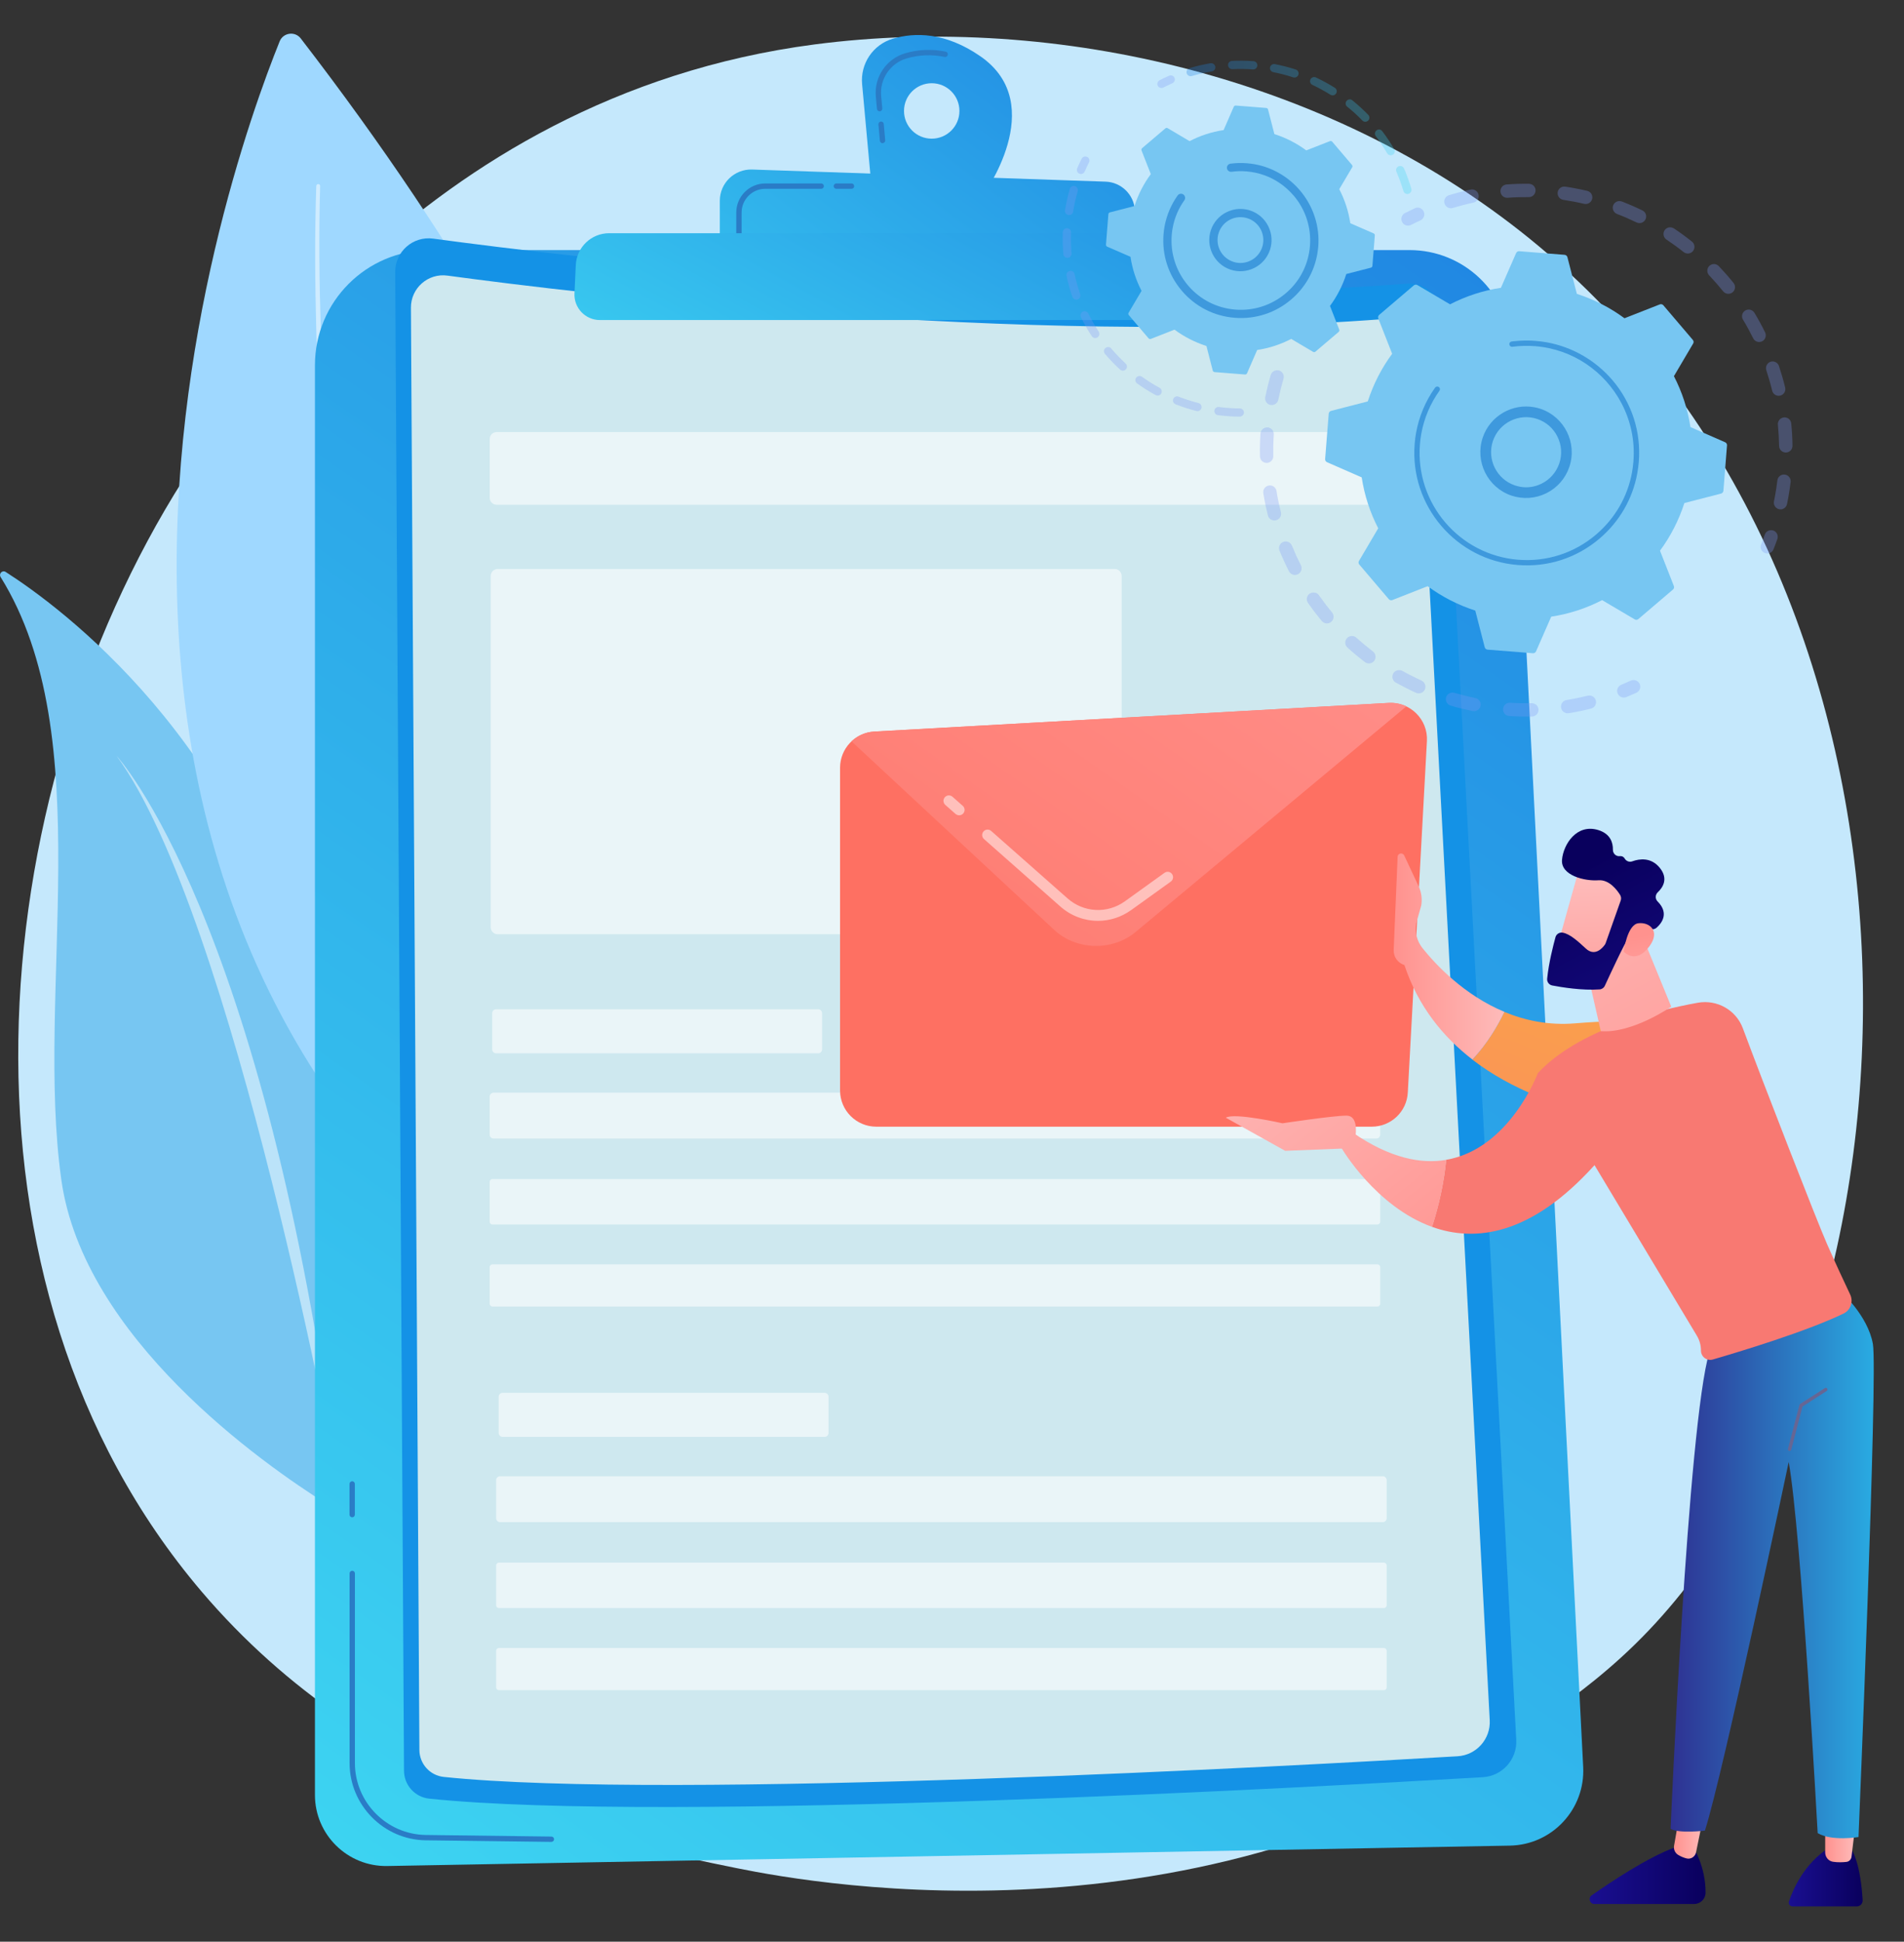 <?xml version="1.0" encoding="utf-8"?>
<!-- Generator: Adobe Illustrator 25.0.1, SVG Export Plug-In . SVG Version: 6.00 Build 0)  -->
<svg version="1.0" xmlns="http://www.w3.org/2000/svg" xmlns:xlink="http://www.w3.org/1999/xlink" x="0px" y="0px"
	 viewBox="0 0 2858.3 2913.9" style="enable-background:new 0 0 2858.3 2913.9;" xml:space="preserve">
<rect x="0" y="0" width="2858.3" height="2913.9" fill="#333333" stroke="none"/>
<style type="text/css">
	.st0{fill:#C5E8FC;}
	.st1{fill:#77C6F2;}
	.st2{opacity:0.5;fill:#FFFFFF;}
	.st3{fill:#9FD8FF;}
	.st4{fill:url(#SVGID_1_);}
	.st5{fill:#2A7CC6;}
	.st6{fill:#1492E6;}
	.st7{fill:#CEE8EF;}
	.st8{opacity:0.58;fill:#FFFFFF;}
	.st9{fill:url(#SVGID_2_);}
	.st10{fill:url(#SVGID_3_);}
	.st11{fill:url(#SVGID_4_);}
	.st12{fill:url(#SVGID_5_);}
	.st13{fill:url(#SVGID_6_);}
	.st14{fill:url(#SVGID_7_);}
	.st15{fill:url(#SVGID_8_);}
	.st16{fill:url(#SVGID_9_);}
	.st17{fill:url(#SVGID_10_);}
	.st18{fill:url(#SVGID_11_);}
	.st19{fill:#666694;}
	.st20{fill:url(#SVGID_12_);}
	.st21{fill:url(#SVGID_13_);}
	.st22{fill:url(#SVGID_14_);}
	.st23{fill:url(#SVGID_15_);}
	.st24{fill:url(#SVGID_16_);}
	.st25{fill:url(#SVGID_17_);}
	.st26{fill:url(#SVGID_18_);}
	.st27{fill:url(#SVGID_19_);}
	.st28{fill:url(#SVGID_20_);}
	.st29{opacity:0.3;}
	.st30{fill:#7D97F4;}
	.st31{fill:#3E99DD;}
	.st32{fill:url(#SVGID_21_);}
</style>
<g id="Background">
</g>
<g id="Illustration">
	<g>
		<path class="st0" d="M2475.8,2446c-56.9,59.9-110.7,98.5-153.2,129c-499.7,358.6-1091,254-1216.7,228.5
			c-185.6-37.7-544.3-110.5-803.6-415.5C-90.1,1926.5-29,1199.6,275.3,719.7C331,632,625,144.8,1222.7,66.7
			c361.7-47.3,783.3,48.1,1088.7,303.9C2952.3,907.5,2906.7,1992.3,2475.8,2446z"/>
		<g>
			<path class="st1" d="M0.9,865.9c-3.1-5,2.7-10.8,7.6-7.6c79.5,50.8,359.2,254.3,448.3,650.1c81.5,362.1,79.4,629.6,74.6,729
				c-1,19.7-22.7,31-39.4,20.6c-98.8-62-366.5-250.2-399.9-487.2C52.3,1487.6,149.9,1105.5,0.9,865.9z"/>
			<path class="st2" d="M175.1,1134.4c0,0,222.2,239.1,333.1,1094.7C508.2,2229.1,351.3,1375.1,175.1,1134.4z"/>
		</g>
		<g>
			<path class="st3" d="M419.8,62.1c-81.6,202.2-508.3,1398.1,542,2000.1c0,0,483.6-715-510.3-2004.5
				C442.8,46.4,425.1,48.9,419.8,62.1z"/>
			<path class="st2" d="M480.6,279.2c-2.1,73.1-1.2,146.5,1.1,219.7c2.4,73.2,6.6,146.4,12.6,219.4c12.1,146,31.1,291.5,59.5,435.2
				c28.6,143.5,66.5,285.5,119.4,421.9c13.1,34.1,27.5,67.7,42.8,100.9c15.2,33.2,31.7,65.8,49.4,97.8c35.1,64,75.8,124.9,122,181.2
				l0,0c2.4,2.9,2,7.3-0.9,9.7c-2.9,2.4-7.3,2-9.7-0.9l0,0c-46.6-57.3-87.4-119.1-122.6-183.8c-17.7-32.3-34.2-65.3-49.3-98.8
				c-15.2-33.5-29.6-67.4-42.6-101.8c-52.6-137.4-90-280.1-118-424.2c-27.9-144.2-46.3-290.1-57.7-436.4
				c-5.7-73.2-9.6-146.5-11.7-219.8c-2-73.4-2.6-146.7-0.1-220.2c0.1-1.6,1.4-2.9,3-2.8C479.4,276.2,480.7,277.6,480.6,279.2
				L480.6,279.2z"/>
		</g>
		<g>
			<linearGradient id="SVGID_1_" gradientUnits="userSpaceOnUse" x1="2437.688" y1="135.056" x2="495.749" y2="2931.046">
				<stop  offset="0" style="stop-color:#1D7FE1"/>
				<stop  offset="1" style="stop-color:#3ED7F2"/>
			</linearGradient>
			<path class="st4" d="M472.8,548.2c0-95.5,77.4-172.9,172.9-172.9h1470.4c81.1,0,148,63.6,152.1,144.6l108.5,2131.8
				c3.2,63.4-46.7,116.9-110.1,118l-1685.2,30.6c-59.6,1.1-108.6-47-108.6-106.6V548.2z"/>
			<path class="st5" d="M827.7,2764.1C827.7,2764.1,827.6,2764.1,827.7,2764.1l-188.6-2.4c-63.1-0.8-114.3-52.8-114.3-115.8v-284.7
				c0-2.2,1.8-4,4-4c2.2,0,4,1.8,4,4v284.7c0,58.7,47.7,107,106.4,107.8l188.6,2.4c2.2,0,4,1.9,4,4.1
				C831.7,2762.3,829.9,2764.1,827.7,2764.1z"/>
			<path class="st5" d="M528.7,2277c-2.2,0-4-1.8-4-4v-46.1c0-2.2,1.8-4,4-4c2.2,0,4,1.8,4,4v46.1
				C532.7,2275.2,530.9,2277,528.7,2277z"/>
			<g>
				<path class="st6" d="M593.3,408.2c-0.2-30.6,26.7-54.2,57-50.1c200.8,27.2,891.3,111.4,1462.1,67.6c26-2,48.6,17.7,50,43.8
					l113.8,2141.3c1.6,29.4-20.9,54.5-50.2,56.2c-240.1,14.2-1228.9,69.1-1581.6,32.2c-21.5-2.2-37.8-20.3-37.9-41.9L593.3,408.2z"
					/>
				<path class="st7" d="M616.9,461.8c-0.2-29.4,25.7-52.2,54.8-48.2c193.2,26.2,857.7,107.2,1407.1,65.1
					c25.1-1.9,46.8,17.1,48.1,42.2l109.5,2060.6c1.5,28.3-20.1,52.4-48.3,54.1c-231.1,13.7-1182.6,66.5-1522,31
					c-20.7-2.2-36.3-19.6-36.5-40.3L616.9,461.8z"/>
				<path class="st8" d="M2061.4,757.5H745.6c-5.8,0-10.4-4.7-10.4-10.4v-88.3c0-5.8,4.7-10.4,10.4-10.4h1315.8
					c5.8,0,10.4,4.7,10.4,10.4V747C2071.8,752.8,2067.1,757.5,2061.4,757.5z"/>
				<path class="st8" d="M1673.4,1402H747.1c-5.8,0-10.4-4.7-10.4-10.4V864.3c0-5.8,4.7-10.4,10.4-10.4h926.3
					c5.8,0,10.4,4.7,10.4,10.4v527.3C1683.8,1397.4,1679.2,1402,1673.4,1402z"/>
				<path class="st8" d="M2066.1,1708.6H741c-3.2,0-5.9-2.6-5.9-5.9v-57c0-3.2,2.6-5.9,5.9-5.9h1325.1c3.2,0,5.9,2.6,5.9,5.9v57
					C2072,1705.9,2069.4,1708.6,2066.1,1708.6z"/>
				<path class="st8" d="M1228.2,1580.7H744.8c-3.2,0-5.9-2.6-5.9-5.9v-54.3c0-3.2,2.6-5.9,5.9-5.9h483.4c3.2,0,5.9,2.6,5.9,5.9
					v54.3C1234,1578.1,1231.4,1580.7,1228.2,1580.7z"/>
				<path class="st8" d="M2067.7,1837.6H739.4c-2.4,0-4.3-1.9-4.3-4.3v-59.6c0-2.4,1.9-4.3,4.3-4.3h1328.3c2.4,0,4.3,1.9,4.3,4.3
					v59.6C2072,1835.7,2070.1,1837.6,2067.7,1837.6z"/>
				<path class="st8" d="M2067.7,1960.7H739.4c-2.4,0-4.3-1.9-4.3-4.3v-54.7c0-2.4,1.9-4.3,4.3-4.3h1328.3c2.4,0,4.3,1.9,4.3,4.3
					v54.7C2072,1958.8,2070.1,1960.7,2067.7,1960.7z"/>
				<path class="st8" d="M2075.9,2284.2H750.7c-3.2,0-5.9-2.6-5.9-5.9v-57c0-3.2,2.6-5.9,5.9-5.9h1325.1c3.2,0,5.9,2.6,5.9,5.9v57
					C2081.7,2281.6,2079.1,2284.2,2075.9,2284.2z"/>
				<path class="st8" d="M1237.9,2156.3H754.5c-3.2,0-5.9-2.6-5.9-5.9v-54.3c0-3.2,2.6-5.9,5.9-5.9h483.4c3.2,0,5.9,2.6,5.9,5.9
					v54.3C1243.8,2153.7,1241.1,2156.3,1237.9,2156.3z"/>
				<path class="st8" d="M2077.4,2413.2H749.1c-2.4,0-4.3-1.9-4.3-4.3v-59.6c0-2.4,1.9-4.3,4.3-4.3h1328.3c2.4,0,4.3,1.9,4.3,4.3
					v59.6C2081.7,2411.3,2079.8,2413.2,2077.4,2413.2z"/>
				<path class="st8" d="M2077.4,2536.4H749.1c-2.4,0-4.3-1.9-4.3-4.3v-54.7c0-2.4,1.9-4.3,4.3-4.3h1328.3c2.4,0,4.3,1.9,4.3,4.3
					v54.7C2081.7,2534.5,2079.8,2536.4,2077.4,2536.4z"/>
			</g>
			<linearGradient id="SVGID_2_" gradientUnits="userSpaceOnUse" x1="1636.135" y1="-134.79" x2="959.815" y2="754.893">
				<stop  offset="0" style="stop-color:#1D7FE1"/>
				<stop  offset="1" style="stop-color:#3ED7F2"/>
			</linearGradient>
			<path class="st9" d="M1472.1,84.7c-53.1-36.9-99.3-36.2-131.8-26.6c-29.7,8.8-48.9,37.4-46.1,68.2l14,153l166.8,14.8
				C1475.1,294.1,1576.2,157.2,1472.1,84.7z M1398.7,208.1c-23,0-41.6-18.6-41.6-41.6c0-23,18.6-41.6,41.6-41.6
				c23,0,41.6,18.6,41.6,41.6C1440.3,189.5,1421.7,208.1,1398.7,208.1z"/>
			<path class="st5" d="M1324.9,214.9c-2.1,0-3.8-1.6-4-3.7l-2.2-24.4c-0.2-2.2,1.4-4.2,3.6-4.4c2.3-0.2,4.2,1.4,4.4,3.6l2.2,24.4
				c0.2,2.2-1.4,4.2-3.6,4.4C1325.2,214.9,1325,214.9,1324.9,214.9z M1320.5,167.1c-2.1,0-3.8-1.6-4-3.7l-1.7-18.5
				c-2.7-29.3,15.8-56.6,43.9-64.9c19.9-5.9,40.4-6.7,61-2.5c2.2,0.4,3.6,2.6,3.1,4.8c-0.4,2.2-2.6,3.6-4.8,3.1
				c-19.2-3.9-38.4-3.2-57.1,2.3c-24.4,7.2-40.5,31-38.1,56.5l1.7,18.5c0.2,2.2-1.4,4.2-3.6,4.4
				C1320.8,167.1,1320.7,167.1,1320.5,167.1z"/>
			<linearGradient id="SVGID_3_" gradientUnits="userSpaceOnUse" x1="1710.322" y1="-78.396" x2="1034.001" y2="811.288">
				<stop  offset="0" style="stop-color:#1D7FE1"/>
				<stop  offset="1" style="stop-color:#3ED7F2"/>
			</linearGradient>
			<path class="st10" d="M1080.6,378.2v-76.9c0-26.6,22-47.8,48.6-46.9l530.5,18.2c23.5,0.8,42.6,19.4,44,42.9l4.4,73.9
				L1080.6,378.2z"/>
			<path class="st5" d="M1278.3,283.3h-22.8c-2.2,0-4-1.8-4-4c0-2.2,1.8-4,4-4h22.8c2.2,0,4,1.8,4,4
				C1282.4,281.5,1280.6,283.3,1278.3,283.3z"/>
			<path class="st5" d="M1109.3,354c-2.2,0-4-1.8-4-4v-31.1c0-24,19.6-43.6,43.6-43.6h83.9c2.2,0,4,1.8,4,4c0,2.2-1.8,4-4,4h-83.9
				c-19.6,0-35.6,16-35.6,35.6V350C1113.3,352.2,1111.5,354,1109.3,354z"/>
			<linearGradient id="SVGID_4_" gradientUnits="userSpaceOnUse" x1="1625.094" y1="-23.975" x2="1158.109" y2="833.504">
				<stop  offset="0" style="stop-color:#1D7FE1"/>
				<stop  offset="1" style="stop-color:#3ED7F2"/>
			</linearGradient>
			<path class="st11" d="M864.4,397.6c1.3-26.6,23.3-47.6,49.9-47.6l927.6,0c33.4,0,61.9,24,67.6,56.9l0.8,4.5
				c6.2,36-21.5,68.9-58,68.9H900.6c-21.9,0-39.3-18.3-38.2-40.1L864.4,397.6z"/>
		</g>
		<g>
			<g>
				<g>
					<linearGradient id="SVGID_5_" gradientUnits="userSpaceOnUse" x1="2779.028" y1="-424.998" x2="2392.71" y2="218.865">
						<stop  offset="0" style="stop-color:#FF928E"/>
						<stop  offset="1" style="stop-color:#FE7062"/>
					</linearGradient>
					<path class="st12" d="M2059.2,1690.8h-743.7c-30,0-54.4-24.3-54.4-54.4v-484.2c0-28.8,22.5-52.7,51.3-54.3l772.4-43
						c32.3-1.8,59.1,24.9,57.3,57.2l-28.7,527.3C2112,1668.3,2088.1,1690.8,2059.2,1690.8z"/>
					<g>
						<linearGradient id="SVGID_6_" gradientUnits="userSpaceOnUse" x1="1977.379" y1="684.676" x2="1148.732" y2="1862.654">
							<stop  offset="0" style="stop-color:#FF928E"/>
							<stop  offset="1" style="stop-color:#FE7062"/>
						</linearGradient>
						<path class="st13" d="M1704.8,1398.6l406.5-338.6c-7.9-3.8-16.9-5.7-26.4-5.2l-772.4,43c-13.3,0.7-25.2,6.2-34.2,14.7
							l304.2,282.9C1615.6,1426.3,1669.9,1427.7,1704.8,1398.6z"/>
					</g>
				</g>
				<path class="st2" d="M1648.3,1381.9c-20.2,0-40.3-7.2-56.5-21.5l-114.6-101.2c-3.4-3-3.7-8.1-0.7-11.5c3-3.4,8.1-3.7,11.5-0.7
					l114.6,101.2c24.4,21.5,59.8,23.3,86.2,4.3l59.4-42.7c3.7-2.6,8.7-1.8,11.3,1.9c2.6,3.6,1.8,8.7-1.9,11.3l-59.4,42.7
					C1683.1,1376.5,1665.7,1381.9,1648.3,1381.9z"/>
				<path class="st2" d="M1439.9,1223.5c-1.9,0-3.8-0.7-5.4-2l-15.4-13.6c-3.4-3-3.7-8.1-0.7-11.5c3-3.4,8.1-3.7,11.5-0.7l15.4,13.6
					c3.4,3,3.7,8.1,0.7,11.5C1444.4,1222.6,1442.1,1223.5,1439.9,1223.5z"/>
			</g>
			<g>
				<g>
					
						<linearGradient id="SVGID_7_" gradientUnits="userSpaceOnUse" x1="5108.094" y1="2816.751" x2="5218.992" y2="2816.751" gradientTransform="matrix(-1 0 0 1 7904.311 0)">
						<stop  offset="0" style="stop-color:#09005D"/>
						<stop  offset="1" style="stop-color:#1A0F91"/>
					</linearGradient>
					<path class="st14" d="M2780.8,2777.7c0,0,12.3,19.4,15.4,73.8c0.3,5.1-3.7,9.4-8.8,9.4H2691c-3.9,0-6.6-3.8-5.4-7.5
						c5.6-16.7,22.7-57.5,60.8-80.8L2780.8,2777.7z"/>
					
						<linearGradient id="SVGID_8_" gradientUnits="userSpaceOnUse" x1="5119.343" y1="2765.217" x2="5164.32" y2="2765.217" gradientTransform="matrix(-1 0 0 1 7904.311 0)">
						<stop  offset="0" style="stop-color:#FEBBBA"/>
						<stop  offset="1" style="stop-color:#FF928E"/>
					</linearGradient>
					<path class="st15" d="M2785,2740.8l-5.5,45.7c-0.5,3.9-3.6,7.1-7.5,7.6c-5.3,0.6-12.9,1-20.4-0.2c-6.8-1.1-11.6-7.1-11.6-14
						v-44.1L2785,2740.8z"/>
					
						<linearGradient id="SVGID_9_" gradientUnits="userSpaceOnUse" x1="5343.933" y1="2814.977" x2="5517.938" y2="2814.977" gradientTransform="matrix(-1 0 0 1 7904.311 0)">
						<stop  offset="0" style="stop-color:#09005D"/>
						<stop  offset="1" style="stop-color:#1A0F91"/>
					</linearGradient>
					<path class="st16" d="M2542.3,2772.6c0,0,18.4,28.7,18.1,68c-0.1,9.3-7.9,16.7-17.1,16.7h-149.7c-7,0-9.9-9-4.1-13
						c28.3-19.9,84-57,124.3-71.7H2542.3z"/>
					
						<linearGradient id="SVGID_10_" gradientUnits="userSpaceOnUse" x1="5346.576" y1="2745.246" x2="5391.306" y2="2745.246" gradientTransform="matrix(-1 0 0 1 7904.311 0)">
						<stop  offset="0" style="stop-color:#FEBBBA"/>
						<stop  offset="1" style="stop-color:#FF928E"/>
					</linearGradient>
					<path class="st17" d="M2557.7,2723.3l-11.6,56.5c-1.3,6.3-7.5,10.6-13.8,9.2c-3.8-0.9-8.3-2.5-13.2-5.5
						c-4.6-2.9-6.9-8.3-6-13.6l12-68.4L2557.7,2723.3z"/>
					
						<linearGradient id="SVGID_11_" gradientUnits="userSpaceOnUse" x1="5091.397" y1="2348.488" x2="5396.331" y2="2348.488" gradientTransform="matrix(-1 0 0 1 7904.311 0)">
						<stop  offset="0" style="stop-color:#29ABE2"/>
						<stop  offset="1" style="stop-color:#2E3192"/>
					</linearGradient>
					<path class="st18" d="M2763.6,1938.4c0,0,40.4,35.6,48,78.5s-21.6,739.9-21.6,739.9s-40.4,6.7-61.3-5.9
						c0,0-24.7-452.3-43.5-556.9c0,0-98.5,468.6-125.8,553.2c0,0-38.9,4.7-51.5-2.7c0,0,25.8-607.4,58.2-715.4L2763.6,1938.4z"/>
					<path class="st19" d="M2686.5,2177.5c-0.2,0-0.4,0-0.6-0.1c-1.4-0.4-2.2-1.7-1.8-3.1l17.2-65.9c0.2-0.6,0.5-1.2,1.1-1.5
						l37.1-23.8c1.2-0.8,2.8-0.4,3.5,0.8c0.8,1.2,0.4,2.8-0.8,3.5l-36.3,23.3l-16.9,64.9C2688.7,2176.7,2687.6,2177.5,2686.5,2177.5
						z"/>
					<linearGradient id="SVGID_12_" gradientUnits="userSpaceOnUse" x1="2530.677" y1="1224.341" x2="2151.137" y2="2200.302">
						<stop  offset="0" style="stop-color:#FBB03B"/>
						<stop  offset="1" style="stop-color:#F87972"/>
					</linearGradient>
					<path class="st20" d="M2364.6,1535.7c170.2-14.1,214.7,21.1,214.7,21.1l-81.8,129.1c0,0-167.2-3.3-287.1-95.7
						c22.4-24.2,38-50.8,48-71.6C2289.4,1531.4,2324.9,1539,2364.6,1535.7z"/>
					
						<linearGradient id="SVGID_13_" gradientUnits="userSpaceOnUse" x1="5645.843" y1="1435.526" x2="5812.078" y2="1435.526" gradientTransform="matrix(-1 0 0 1 7904.311 0)">
						<stop  offset="0" style="stop-color:#FEBBBA"/>
						<stop  offset="1" style="stop-color:#FF928E"/>
					</linearGradient>
					<path class="st21" d="M2098.1,1285.8c0.2-5.5,7.6-6.9,9.9-2l21.7,46.3c4.2,9,5.5,19,3.9,28.7l-7.6,27
						c-2.3,13.2,1.2,26.6,9.5,37.1c20,24.9,62.5,70.5,123,95.6c-10,20.8-25.6,47.5-48,71.6c-44-33.9-81.6-79.7-102.2-141.9
						c-9.9-3-16.5-12.3-16.1-22.6L2098.1,1285.8z"/>
					<linearGradient id="SVGID_14_" gradientUnits="userSpaceOnUse" x1="3094.645" y1="884.208" x2="2864.21" y2="1243.416">
						<stop  offset="0" style="stop-color:#FBB03B"/>
						<stop  offset="1" style="stop-color:#F87972"/>
					</linearGradient>
					<path class="st22" d="M2308.6,1610.5c59.9-64.6,174-93.7,240.1-105.7c28.9-5.2,57.5,10.9,67.7,38.4
						c29.7,79.9,110.6,287.9,126.3,323.6c12.9,29.3,26.3,58,34.8,75.9c5.1,10.7,0.6,23.5-10,28.6c-55.6,26.8-155.6,57.1-196.2,68.9
						c-8.9,2.6-17.8-4.1-17.8-13.4c0-7.9-2.1-15.6-6.2-22.4l-153.6-255.9c-95.7,106.1-179.6,115.8-244,92.6
						c10.8-33.5,17.9-67,21.3-100.6C2266.3,1724.3,2308.6,1610.5,2308.6,1610.5z"/>
					
						<linearGradient id="SVGID_15_" gradientUnits="userSpaceOnUse" x1="6022.254" y1="1471.769" x2="5663.067" y2="1918.632" gradientTransform="matrix(-1 0 0 1 7904.311 0)">
						<stop  offset="0" style="stop-color:#FEBBBA"/>
						<stop  offset="1" style="stop-color:#FF928E"/>
					</linearGradient>
					<path class="st23" d="M2013.9,1722.8l17.2-22.9c55.6,38.2,102,47.2,140.1,40.7c-3.4,33.6-10.5,67.1-21.3,100.6
						C2065,1810.6,2013.9,1722.8,2013.9,1722.8z"/>
					
						<linearGradient id="SVGID_16_" gradientUnits="userSpaceOnUse" x1="6090.355" y1="1526.507" x2="5731.167" y2="1973.371" gradientTransform="matrix(-1 0 0 1 7904.311 0)">
						<stop  offset="0" style="stop-color:#FEBBBA"/>
						<stop  offset="1" style="stop-color:#FF928E"/>
					</linearGradient>
					<path class="st24" d="M2026,1723.2l-96.7,3.8l-89.1-49.7c12.8-8,85.1,8.4,85.1,8.4s75.6-11.4,96-11.5c17,0,14.6,24.4,13.3,32.7
						c-0.3,1.7-0.5,2.7-0.5,2.7L2026,1723.2z"/>
					
						<linearGradient id="SVGID_17_" gradientUnits="userSpaceOnUse" x1="5618.166" y1="1201.707" x2="5270.291" y2="1840.892" gradientTransform="matrix(-1 0 0 1 7904.311 0)">
						<stop  offset="0" style="stop-color:#FEBBBA"/>
						<stop  offset="1" style="stop-color:#FF928E"/>
					</linearGradient>
					<path class="st25" d="M2457.9,1386.2l51,124.5c0,0-58.6,40.6-105.8,36.7l-25.5-112L2457.9,1386.2z"/>
					<g>
						
							<linearGradient id="SVGID_18_" gradientUnits="userSpaceOnUse" x1="4238.932" y1="6768.385" x2="4085.191" y2="6971.771" gradientTransform="matrix(-0.817 -0.577 -0.577 0.817 9762.316 -1765.71)">
							<stop  offset="0" style="stop-color:#FEBBBA"/>
							<stop  offset="1" style="stop-color:#FF928E"/>
						</linearGradient>
						<path class="st26" d="M2371.6,1301.3c-1.2,1.7-36.9,130.8-36.9,130.8l74.2,18.8l52.1-117.4
							C2461,1333.6,2391.2,1273.6,2371.6,1301.3z"/>
						<linearGradient id="SVGID_19_" gradientUnits="userSpaceOnUse" x1="2362.82" y1="1304.148" x2="2549.703" y2="1651.215">
							<stop  offset="0" style="stop-color:#09005D"/>
							<stop  offset="1" style="stop-color:#1A0F91"/>
						</linearGradient>
						<path class="st27" d="M2433,1351.5l-22.6,63.9c-0.3,0.8-0.7,1.6-1.2,2.3c-3.1,4.4-14.7,18.6-28.5,5.8
							c-12.5-11.6-24.1-22-34.8-23.9c-4.8-0.8-9.5,2.1-10.8,6.8c-3.2,11.7-10.1,38.3-12.5,62.3c-0.5,4.9,2.9,9.3,7.7,10.2
							c14.5,2.8,45.2,7.7,70.9,5.9c3.5-0.2,6.5-2.3,8-5.5c7.1-15.4,28.7-62.3,36.8-74.4c7.6-11.4,26.1-11.1,33.9-10.4
							c2.5,0.2,5.1-0.6,7-2.3c6.8-6,19.7-21.2,1.5-39.4c-3.8-3.8-3.7-10,0.2-13.7c7.8-7.4,16.2-20.4,3.2-36.6
							c-13.2-16.4-30.7-13.8-41.4-9.9c-4.3,1.6-9.1-0.2-11.4-4.2c-1.3-2.3-3.7-4-7.7-3.6c-5.5,0.5-10.1-4.1-10-9.6
							c0.2-10.5-3.6-23.8-21.8-29.5c-32.4-10.1-52.6,21.2-54.6,44.6c-2,23.4,33.8,32.3,54.8,30.7c16-1.2,27.9,14.6,32.6,22.3
							C2433.7,1345.8,2434,1348.8,2433,1351.5z"/>
						
							<linearGradient id="SVGID_20_" gradientUnits="userSpaceOnUse" x1="4013.761" y1="6929.451" x2="4137.074" y2="6802.935" gradientTransform="matrix(-0.817 -0.577 -0.577 0.817 9762.316 -1765.71)">
							<stop  offset="0" style="stop-color:#FEBBBA"/>
							<stop  offset="1" style="stop-color:#FF928E"/>
						</linearGradient>
						<path class="st28" d="M2437.5,1428c0,0,5.2-40.6,22.1-42.5c16.9-2,33.3,11.9,16.5,34.6C2455.3,1448.4,2437.5,1428,2437.5,1428
							z"/>
					</g>
				</g>
			</g>
		</g>
		<g>
			<g>
				<g class="st29">
					<path class="st30" d="M1920,555.9c5.3,1.6,8.3,7.1,6.8,12.4c-3,10.3-5.6,20.9-7.8,31.5c-1.1,5.4-6.3,8.8-11.6,7.9
						c-0.1,0-0.1,0-0.2,0c-5.4-1.1-8.9-6.4-7.8-11.8c2.3-11.1,5-22.3,8.2-33.1c1.5-5,6.4-7.9,11.4-7
						C1919.4,555.8,1919.7,555.8,1920,555.9z M1912.2,652.1c-0.7,10.8-0.9,21.7-0.7,32.4c0.1,5.5-4.3,10.1-9.8,10.2
						c-5.5,0.1-10.1-4.3-10.2-9.8c-0.3-11.3,0-22.8,0.7-34.1c0.3-5.5,5.1-9.7,10.6-9.4c0.4,0,0.8,0.1,1.2,0.1
						C1908.9,642.5,1912.5,646.9,1912.2,652.1z M1916.3,736.9c1.7,10.6,3.9,21.3,6.6,31.7c1.4,5.4-1.9,10.8-7.3,12.2
						c-5.4,1.3-10.8-1.9-12.2-7.3c-2.8-11-5.1-22.2-6.9-33.4c-0.9-5.5,2.8-10.6,8.3-11.5c1.2-0.2,2.3-0.2,3.4,0
						C1912.3,729.4,1915.6,732.6,1916.3,736.9z M1939.4,818.7c4.1,10,8.6,19.9,13.5,29.5c2.5,4.9,0.6,11-4.4,13.5
						c-4.9,2.5-10.9,0.6-13.5-4.4c-5.2-10.1-9.9-20.5-14.2-31c-2.1-5.1,0.4-11,5.5-13c1.8-0.7,3.8-0.9,5.6-0.6
						C1935.1,813.2,1938,815.4,1939.4,818.7z M1980,893.3c6.2,8.8,12.8,17.5,19.7,25.8c3.5,4.2,3,10.6-1.3,14.1
						c-4.2,3.5-10.6,3-14.1-1.3c-7.3-8.7-14.2-17.8-20.7-27.1c-3.2-4.5-2.1-10.8,2.5-13.9c2.3-1.6,5-2.1,7.5-1.6
						C1976.1,889.6,1978.5,891,1980,893.3z M2036.2,957c8,7.2,16.4,14.2,24.9,20.7c4.4,3.4,5.2,9.6,1.9,14c-3.4,4.4-9.6,5.2-14,1.9
						c-9-6.9-17.8-14.2-26.2-21.8c-4.1-3.7-4.4-10-0.7-14.1c2.4-2.7,5.9-3.7,9.2-3.1C2033.1,954.9,2034.8,955.7,2036.2,957z
						 M2395.7,1051.3c1.3,5.4-1.9,10.8-7.3,12.1c-11,2.8-22.2,5.1-33.4,6.9c-5.5,0.9-10.6-2.8-11.5-8.3c-0.9-5.5,2.8-10.6,8.3-11.5
						c10.6-1.7,21.3-3.9,31.8-6.5c1.4-0.4,2.9-0.4,4.2-0.1C2391.5,1044.6,2394.7,1047.4,2395.7,1051.3z M2105.1,1006.7
						c9.4,5.3,19.1,10.2,28.9,14.7c5,2.3,7.3,8.2,5,13.3c-2.3,5-8.2,7.2-13.3,5c-10.3-4.7-20.5-9.9-30.4-15.4
						c-4.8-2.7-6.5-8.8-3.8-13.6c2.1-3.8,6.4-5.7,10.5-4.9C2103,1005.7,2104.1,1006.1,2105.1,1006.7z M2309.6,1065.1
						c0.1,5.5-4.3,10.1-9.8,10.2c-11.3,0.2-22.8,0-34.1-0.8c-5.5-0.3-9.7-5.1-9.3-10.6c0.4-5.5,5.1-9.7,10.6-9.3
						c10.8,0.7,21.7,0.9,32.4,0.7c0.7,0,1.4,0,2,0.2C2306,1056.3,2309.5,1060.2,2309.6,1065.1z M2183.3,1039.7
						c10.3,3,20.9,5.7,31.5,7.8c5.4,1.1,8.9,6.4,7.8,11.8c-1.1,5.3-6.3,8.8-11.6,7.8c-0.1,0-0.1,0-0.2,0c-11.1-2.3-22.3-5-33.1-8.2
						c-5.3-1.6-8.3-7.1-6.8-12.4c1.5-5,6.4-7.9,11.4-7C2182.6,1039.5,2182.9,1039.6,2183.3,1039.7z"/>
					<path class="st30" d="M2454.1,1020.7c-1.9-0.4-4-0.1-5.9,0.7c-4.7,2.1-9.5,4.2-14.3,6.2c-5.1,2.1-7.6,7.9-5.5,13
						c2.1,5.1,7.9,7.6,13,5.5c5.1-2.1,10.1-4.2,15.1-6.5c5-2.3,7.3-8.2,5-13.3C2460,1023.3,2457.3,1021.2,2454.1,1020.7z"/>
				</g>
				<g class="st29">
					<path class="st30" d="M2660.5,795.8c-4.8-0.9-9.6,1.8-11.2,6.5c-1.7,4.9-3.6,9.8-5.5,14.6c-2.1,5.1,0.4,11,5.6,13
						c5.2,2.1,11-0.4,13-5.6c2-5.1,4-10.2,5.8-15.4c1.8-5.2-0.9-10.9-6.1-12.8C2661.5,796.1,2661,795.9,2660.5,795.8z"/>
					<path class="st30" d="M2382.7,286.4c5.4,1.3,8.7,6.6,7.5,12c-1.3,5.4-6.6,8.7-12,7.5c-10.2-2.4-20.8-4.4-31.4-6
						c-5.4-0.8-9.2-5.9-8.4-11.4s5.9-9.2,11.4-8.4c4.6,0.7,9.2,1.4,13.7,2.3C2369.8,283.5,2376.3,284.9,2382.7,286.4z M2305.2,285.9
						c-0.1,5.5-4.6,10-10.1,9.9c-10.6-0.1-21.3,0.2-31.9,1c-5.5,0.4-10.3-3.7-10.7-9.3c-0.4-5.5,3.7-10.3,9.3-10.7
						c11.1-0.8,22.4-1.2,33.6-1c0.6,0,1.1,0.1,1.7,0.2C2301.7,276.8,2305.3,281,2305.2,285.9z M2434.8,302.4
						c10.4,4,20.8,8.5,30.8,13.4c5,2.4,7.1,8.4,4.6,13.4c-2.4,5-8.4,7-13.4,4.6c-9.5-4.6-19.4-8.9-29.3-12.7
						c-5.2-2-7.7-7.8-5.8-12.9c1.8-4.6,6.5-7.1,11.1-6.3C2433.6,302,2434.2,302.2,2434.8,302.4z M2219.6,292.2
						c1.2,5.4-2.3,10.7-7.7,11.9c-10.4,2.2-20.8,4.9-30.9,8c-5.3,1.6-10.9-1.4-12.5-6.7c-1.6-5.3,1.4-10.9,6.7-12.5
						c10.7-3.2,21.6-6.1,32.5-8.4c1.3-0.3,2.6-0.3,3.9-0.1C2215.5,285.2,2218.7,288.1,2219.6,292.2z M2512.9,342.8
						c9.3,6.2,18.4,12.8,27.1,19.8c4.3,3.4,5,9.7,1.6,14.1c-3.4,4.3-9.7,5-14.1,1.6c-8.3-6.6-17-12.9-25.8-18.8
						c-4.6-3.1-5.8-9.3-2.8-13.9c2.3-3.4,6.3-5,10.1-4.3C2510.5,341.6,2511.7,342.1,2512.9,342.8z M2580.3,399.4
						c7.7,8.1,15.2,16.6,22.1,25.2c3.5,4.3,2.8,10.6-1.5,14.1c-4.3,3.5-10.6,2.8-14.1-1.5c-6.6-8.2-13.7-16.3-21-24
						c-3.8-4-3.7-10.3,0.3-14.2c2.4-2.3,5.7-3.2,8.7-2.6C2576.8,396.9,2578.7,397.8,2580.3,399.4z M2633.7,469.3
						c5.8,9.6,11.2,19.5,16.1,29.5c2.4,5,0.4,11-4.5,13.4c-5,2.5-11,0.4-13.4-4.5c-4.7-9.5-9.8-18.9-15.3-28
						c-2.9-4.7-1.3-10.9,3.4-13.7c2.2-1.3,4.6-1.7,7-1.3C2629.6,465.2,2632.1,466.8,2633.7,469.3z M2670.6,549.3
						c3.5,10.6,6.7,21.5,9.3,32.3c1.3,5.4-2,10.8-7.4,12.1c-5.4,1.3-10.8-2-12.1-7.4c-2.5-10.3-5.5-20.6-8.8-30.7
						c-1.7-5.2,1.1-10.9,6.3-12.7c1.7-0.6,3.4-0.6,5-0.4C2666.3,543.2,2669.4,545.7,2670.6,549.3z M2689,635.4
						c1.1,11.1,1.8,22.4,1.9,33.5c0.1,5.5-4.3,10.1-9.9,10.2c-5.5,0.1-10.1-4.3-10.2-9.9c-0.2-10.6-0.8-21.3-1.8-31.8
						c-0.6-5.5,3.5-10.4,9-11c1-0.1,1.9-0.1,2.8,0.1C2685.1,627.3,2688.6,630.8,2689,635.4z M2688.1,723.3c-1,8.1-2.2,16.4-3.7,24.4
						c-0.5,2.9-1.1,5.8-1.7,8.7c-1.1,5.4-6.4,9-11.8,7.8c-5.4-1.1-8.9-6.4-7.8-11.8c0.6-2.7,1.1-5.5,1.6-8.3
						c1.4-7.7,2.6-15.5,3.5-23.2c0.7-5.5,5.6-9.4,11.1-8.7c0.2,0,0.4,0.1,0.6,0.1C2685.1,713.2,2688.7,718,2688.1,723.3z"/>
					<path class="st30" d="M2130,311.7c-2-0.4-4-0.1-6,0.8c-4.9,2.3-9.9,4.7-14.8,7.2c-4.9,2.5-6.9,8.6-4.3,13.5
						c2.5,4.9,8.5,6.9,13.5,4.3c4.6-2.4,9.3-4.7,14-6.8c5-2.3,7.2-8.3,4.9-13.3C2135.8,314.2,2133,312.2,2130,311.7z"/>
				</g>
				<g>
					<path class="st1" d="M2070.4,472.6c-1.5,1.3-2,3.4-1.3,5.3l20.8,53c-15.8,21.4-28.2,45.5-36.6,71.5l-55.1,14.2
						c-1.9,0.5-3.3,2.2-3.5,4.2l-5.4,68.1c-0.2,2,1,3.9,2.8,4.7l52.1,22.8c4.1,27.1,12.6,52.8,24.8,76.4l-28.9,49
						c-1,1.7-0.8,3.9,0.5,5.4l44.3,52c1.3,1.5,3.4,2,5.3,1.3l53-20.8c21.4,15.8,45.5,28.2,71.5,36.6l14.2,55.1
						c0.5,1.9,2.2,3.3,4.2,3.5l68.1,5.4c2,0.2,3.9-1,4.7-2.8l22.8-52.1c27.1-4.1,52.8-12.6,76.4-24.8l49,28.9c1.7,1,3.9,0.8,5.4-0.5
						l52-44.3c1.5-1.3,2-3.4,1.3-5.3l-20.8-53c15.8-21.4,28.2-45.5,36.6-71.5l55.1-14.2c1.9-0.5,3.3-2.2,3.5-4.2l5.4-68.1
						c0.2-2-1-3.9-2.8-4.7l-52.1-22.8c-4.1-27.1-12.6-52.8-24.8-76.4l28.9-49c1-1.7,0.8-3.9-0.5-5.4l-44.3-52
						c-1.3-1.5-3.4-2-5.3-1.3l-53,20.8c-21.4-15.8-45.5-28.2-71.5-36.6l-14.2-55.1c-0.5-1.9-2.2-3.3-4.2-3.5l-68.1-5.4
						c-2-0.2-3.9,1-4.7,2.8l-22.8,52.1c-27.1,4.1-52.8,12.6-76.4,24.8l-49-28.9c-1.7-1-3.9-0.8-5.4,0.5L2070.4,472.6z"/>
					<path class="st31" d="M2312.9,613.6c35.8,12.2,55.1,51.2,43,87.1c-5.9,17.4-18.2,31.4-34.6,39.5c-16.4,8.1-35.1,9.3-52.4,3.5
						c-35.8-12.2-55.1-51.2-43-87.1c11.1-32.6,44.4-51.5,77.3-45.5C2306.4,611.7,2309.7,612.5,2312.9,613.6z M2314.2,725.8
						c12.6-6.2,22-17,26.6-30.3c9.3-27.5-5.5-57.4-32.9-66.7c-27.5-9.3-57.4,5.5-66.7,32.9c-9.3,27.5,5.5,57.4,32.9,66.7
						c2.5,0.8,5,1.5,7.6,2C2292.6,732.5,2303.9,730.9,2314.2,725.8z"/>
					<path class="st31" d="M2322.4,513.8c-5.7-1-11.4-1.8-17.2-2.2l0,0c-1.8-0.1-3.7-0.3-5.5-0.4c-9-0.4-18.1-0.1-27,0.9
						c-0.1,0-0.2,0-0.4,0c-0.3,0-0.7,0.1-1,0.1c-0.7,0.1-1.3,0.2-2,0.3c-1.8,0.2-3.1,1.6-3.4,3.2c-0.1,0.4-0.1,0.8,0,1.3
						c0.3,2.2,2.3,3.7,4.5,3.4c11.3-1.5,22.8-1.8,34.2-0.9c56.8,4.5,104.4,38.2,129.3,85.1c13.9,26.1,20.7,56.3,18.2,87.9
						c-0.4,5.5-1.2,11-2.1,16.4c-6.6,36.3-25.4,68.9-53.8,93.2c-32.7,27.9-74.3,41.3-117.1,37.9c-88.4-7.1-154.5-84.7-147.5-173.1
						c0.4-5.4,1.1-10.9,2.1-16.2c4.2-23.1,13.5-45.1,27.2-64.3c0.4-0.5,0.6-1,0.7-1.6c0.3-1.5-0.3-3-1.6-4c-1.8-1.3-4.3-0.9-5.6,0.9
						c-14.4,20.1-24.1,43.2-28.5,67.5c-1,5.6-1.8,11.3-2.2,17c-7.4,92.8,62.1,174.3,154.8,181.7c44.9,3.6,88.6-10.5,122.9-39.8
						c29.9-25.5,49.6-59.7,56.5-97.8c1-5.7,1.8-11.4,2.3-17.2c3.6-44.9-10.5-88.6-39.8-122.9
						C2394.7,540.5,2360.5,520.8,2322.4,513.8z"/>
				</g>
			</g>
			<g>
				<g class="st29">
					<path class="st30" d="M1630.4,234.9c-2.6-0.5-5.4,0.8-6.6,3.3c-2.4,4.7-4.6,9.5-6.7,14.3c-1.3,3.1,0.1,6.8,3.2,8.1
						c3.1,1.4,6.8-0.1,8.1-3.2c2-4.6,4.1-9.2,6.4-13.7c1.5-3,0.3-6.8-2.7-8.3C1631.5,235.2,1630.9,235,1630.4,234.9z"/>
					<path class="st30" d="M1613.6,279.3c3.3,1,5.2,4.4,4.2,7.7c-2.4,8.3-4.4,16.8-5.9,25.2c-0.3,1.8-0.6,3.6-0.9,5.4
						c-0.5,3.4-3.7,5.7-7.1,5.1c-3.2-0.6-5.7-3.7-5.1-7.1c0.3-1.9,0.6-3.8,1-5.6c1.6-8.9,3.7-17.8,6.2-26.5c0.9-3.1,4-4.9,7-4.4
						C1613.2,279.2,1613.4,279.2,1613.6,279.3z M1607.9,348.8c-0.4,10.4-0.1,21,0.7,31.4c0.3,3.4-2.2,6.4-5.6,6.7
						c-3.4,0.3-6.4-2.2-6.7-5.6c-0.9-10.9-1.2-21.9-0.8-32.9c0.1-3.4,3-6.1,6.4-5.9c0.3,0,0.6,0,0.9,0.1
						C1605.8,343.1,1608,345.7,1607.9,348.8z M1613.2,411.3c2.2,10.2,5,20.4,8.4,30.2c1.1,3.2-0.6,6.7-3.8,7.9
						c-3.2,1.1-6.7-0.6-7.9-3.8c-3.6-10.3-6.6-21-8.8-31.7c-0.7-3.3,1.4-6.6,4.8-7.3c0.8-0.2,1.6-0.2,2.4,0
						C1610.7,406.9,1612.7,408.7,1613.2,411.3z M1633.8,470.5c4.6,9.4,9.9,18.5,15.6,27.2c1.9,2.9,1.1,6.7-1.8,8.6
						c-2.8,1.9-6.7,1.1-8.6-1.8c-6-9.1-11.5-18.7-16.3-28.6c-1.5-3.1-0.2-6.8,2.8-8.3c1.2-0.6,2.6-0.8,3.8-0.5
						C1631.2,467.5,1632.9,468.6,1633.8,470.5z M1668.1,522.9c6.8,8,14.1,15.6,21.7,22.7c2.5,2.3,2.7,6.2,0.4,8.7
						c-2.3,2.5-6.2,2.7-8.7,0.4c-8-7.4-15.7-15.4-22.8-23.7c-2.2-2.6-1.9-6.5,0.7-8.7c1.5-1.2,3.4-1.7,5.1-1.4
						C1665.9,521,1667.2,521.7,1668.1,522.9z M1714.2,565.3c8.5,6.1,17.4,11.7,26.6,16.7c3,1.6,4.1,5.4,2.5,8.4
						c-1.6,3-5.4,4.1-8.4,2.5c-9.6-5.2-19-11.1-27.9-17.5c-2.8-2-3.4-5.9-1.4-8.6c1.4-2,3.9-2.9,6.1-2.5
						C1712.6,564.4,1713.4,564.8,1714.2,565.3z M1769.2,595.2c9.7,3.8,19.7,7,29.9,9.6c3.3,0.8,5.3,4.2,4.5,7.5
						c-0.8,3.3-4.2,5.3-7.5,4.5c-10.6-2.7-21.2-6.1-31.3-10.1c-3.2-1.2-4.7-4.8-3.5-8c1.1-2.8,4-4.3,6.9-3.8
						C1768.4,595,1768.8,595.1,1769.2,595.2z M1867.4,619c0,3.4-2.8,6.2-6.2,6.2c-9.5,0-19.1-0.6-28.5-1.7c-1.4-0.2-2.9-0.3-4.3-0.5
						c-3.4-0.3-5.8-3.5-5.3-6.9c0.4-3.4,3.5-5.8,6.9-5.3c1.3,0.2,2.7,0.3,4.1,0.5c9.1,1,18.2,1.6,27.3,1.6c0.4,0,0.7,0,1.1,0.1
						C1865.2,613.5,1867.4,616,1867.4,619z"/>
				</g>
				<g class="st29">
					<linearGradient id="SVGID_21_" gradientUnits="userSpaceOnUse" x1="1781.324" y1="191.152" x2="2118.893" y2="191.152">
						<stop  offset="0" style="stop-color:#1D7FE1"/>
						<stop  offset="1" style="stop-color:#3ED7F2"/>
					</linearGradient>
					<path class="st32" d="M1913.9,96.2c10.6,2.1,21.1,4.8,31.3,8.1c3.2,1.1,5,4.5,4,7.8c-1.1,3.3-4.6,5-7.8,4
						c-9.7-3.2-19.8-5.8-29.9-7.8c-3.4-0.7-5.5-3.9-4.9-7.3C1907.3,97.8,1910.5,95.6,1913.9,96.2
						C1913.9,96.2,1913.9,96.2,1913.9,96.2z M1887.5,98.5c-0.3,3.4-3.2,6-6.6,5.7c-10.2-0.8-20.6-0.9-30.9-0.4
						c-3.4,0.1-6.3-2.5-6.5-5.9c-0.2-3.4,2.5-6.3,5.9-6.5c10.7-0.5,21.6-0.4,32.4,0.4c0.2,0,0.4,0,0.7,0.1
						C1885.6,92.5,1887.8,95.3,1887.5,98.5z M1975.4,116.2c9.8,4.6,19.3,9.8,28.4,15.5c2.9,1.8,3.8,5.6,2,8.5
						c-1.8,2.9-5.6,3.8-8.5,2c-8.7-5.4-17.8-10.4-27.1-14.8c-3.1-1.4-4.4-5.1-3-8.2c1.2-2.6,4-4,6.7-3.5
						C1974.4,115.8,1974.9,116,1975.4,116.2z M1824.4,100c0.6,3.4-1.7,6.6-5.1,7.1c-10.1,1.7-20.2,4.1-30.1,7
						c-3.3,1-6.7-0.9-7.7-4.1c-1-3.3,0.9-6.7,4.1-7.7c10.3-3.1,20.9-5.6,31.5-7.4c0.7-0.1,1.5-0.1,2.2,0
						C1821.9,95.4,1824,97.4,1824.4,100z M2030.1,150.5c8.4,6.8,16.4,14.1,23.9,21.8c2.4,2.5,2.3,6.4-0.1,8.7
						c-2.5,2.4-6.4,2.3-8.7-0.1c-7.1-7.4-14.8-14.4-22.8-20.8c-2.7-2.1-3.1-6-0.9-8.7c1.5-1.8,3.8-2.6,5.9-2.2
						C2028.4,149.4,2029.3,149.8,2030.1,150.5z M2075.1,196.9c6.5,8.6,12.6,17.7,18,26.9c1.7,2.9,0.7,6.7-2.2,8.4
						c-2.9,1.7-6.7,0.7-8.5-2.2c-5.2-8.8-10.9-17.5-17.1-25.7c-2.1-2.7-1.5-6.6,1.2-8.7c1.4-1.1,3.2-1.5,4.8-1.2
						C2072.8,194.8,2074.1,195.6,2075.1,196.9z M2107.7,252.7c4.3,9.9,8,20.2,11,30.5c1,3.3-0.9,6.7-4.2,7.7c-3.3,1-6.7-0.9-7.7-4.2
						c-2.9-9.8-6.4-19.6-10.5-29c-1.4-3.1,0.1-6.8,3.2-8.1c1.2-0.5,2.4-0.6,3.6-0.4C2105.1,249.5,2106.8,250.8,2107.7,252.7z"/>
					<path class="st30" d="M1758.7,113.2c-1.2-0.2-2.4-0.1-3.6,0.4c-4.8,2.1-9.6,4.4-14.3,6.8c-3,1.6-4.2,5.3-2.7,8.3
						c1.6,3,5.3,4.2,8.3,2.7c4.4-2.3,9-4.4,13.6-6.5c3.1-1.4,4.5-5,3.2-8.1C1762.4,114.9,1760.6,113.6,1758.7,113.2z"/>
				</g>
				<g>
					<path class="st1" d="M1714.6,222.3c-1,0.9-1.4,2.3-0.9,3.5l13.9,35.5c-10.6,14.3-18.9,30.4-24.5,47.9l-36.9,9.5
						c-1.3,0.3-2.2,1.5-2.3,2.8l-3.6,45.6c-0.1,1.3,0.6,2.6,1.9,3.1l34.9,15.2c2.7,18.1,8.4,35.3,16.6,51.1l-19.4,32.8
						c-0.7,1.2-0.6,2.6,0.3,3.6l29.6,34.8c0.9,1,2.3,1.4,3.5,0.9l35.5-13.9c14.3,10.6,30.4,18.9,47.9,24.5l9.5,36.9
						c0.3,1.3,1.5,2.2,2.8,2.3l45.6,3.6c1.3,0.1,2.6-0.6,3.1-1.9l15.2-34.9c18.1-2.7,35.3-8.4,51.1-16.6l32.8,19.4
						c1.2,0.7,2.6,0.6,3.6-0.3l34.8-29.6c1-0.9,1.4-2.3,0.9-3.5l-13.9-35.5c10.6-14.3,18.9-30.4,24.5-47.9l36.9-9.5
						c1.3-0.3,2.2-1.5,2.3-2.8l3.6-45.6c0.1-1.3-0.6-2.6-1.9-3.1l-34.9-15.2c-2.7-18.1-8.4-35.3-16.6-51.1l19.4-32.8
						c0.7-1.1,0.6-2.6-0.3-3.6l-29.6-34.8c-0.9-1-2.3-1.4-3.5-0.9l-35.5,13.9c-14.3-10.6-30.4-18.9-47.9-24.5l-9.5-36.9
						c-0.3-1.3-1.5-2.2-2.8-2.3l-45.6-3.6c-1.3-0.1-2.6,0.6-3.1,1.9l-15.2,34.9c-18.1,2.7-35.3,8.4-51.1,16.6l-32.8-19.4
						c-1.1-0.7-2.6-0.6-3.6,0.3L1714.6,222.3z"/>
					<g>
						<path class="st31" d="M1877.1,316c11.8,4,21.4,12.4,26.9,23.6c5.5,11.2,6.4,23.9,2.4,35.7c-8.3,24.4-34.8,37.5-59.3,29.3
							c-24.4-8.3-37.5-34.9-29.3-59.3c4-11.8,12.4-21.4,23.6-26.9c9.1-4.5,19.2-5.9,29-4.1C1872.7,314.6,1874.9,315.2,1877.1,316z
							 M1894.7,371.3c3-8.7,2.3-18-1.7-26.3c-4.1-8.2-11.1-14.4-19.8-17.3l0,0c-8.7-2.9-18-2.3-26.3,1.7
							c-8.2,4.1-14.4,11.1-17.3,19.8c-6.1,18,3.6,37.5,21.5,43.6c1.6,0.5,3.3,1,4.9,1.3C1872.5,397.1,1889.2,387.6,1894.7,371.3z"/>
					</g>
					<path class="st31" d="M1883.7,246.5c-3.8-0.7-7.8-1.2-11.7-1.5c-7.9-0.6-15.9-0.5-23.7,0.5c-0.4,0-0.7,0.1-1.1,0.1
						c-2.7,0.4-4.8,2.4-5.3,5c-0.1,0.6-0.1,1.3,0,1.9c0.5,3.4,3.6,5.7,6.9,5.3c7.3-1,14.8-1.2,22.2-0.6l0,0c0.4,0,0.8,0.1,1.2,0.1
						c17.5,1.6,33.9,7.4,48.1,16.9c7.7,5.1,14.8,11.4,21,18.5c0.1,0.1,0.1,0.1,0.2,0.2c0.2,0.2,0.3,0.4,0.5,0.5
						c18,21.2,26.7,48.1,24.5,75.8c-0.3,3.6-0.7,7.1-1.4,10.6c-4.3,23.5-16.4,44.6-34.9,60.3c-21.2,18-48.1,26.7-75.8,24.5
						c-27.7-2.2-52.9-15.1-70.9-36.2c-18-21.2-26.7-48.1-24.5-75.8c0.3-3.5,0.7-7,1.4-10.5c2.7-15,8.7-29.2,17.6-41.6
						c0.5-0.8,0.9-1.6,1-2.5c0.4-2.3-0.5-4.7-2.5-6.1c-2.8-2-6.6-1.3-8.6,1.4c-9.9,13.9-16.6,29.8-19.7,46.6
						c-0.7,3.9-1.2,7.8-1.5,11.7c-2.5,31,7.3,61.1,27.5,84.8c20.2,23.7,48.3,38.1,79.4,40.5c31,2.5,61.1-7.3,84.8-27.5
						c20.6-17.6,34.2-41.2,39-67.5c0.7-3.9,1.2-7.9,1.6-11.9C1983.6,310.3,1941.7,257.1,1883.7,246.5z"/>
				</g>
			</g>
		</g>
	</g>
</g>
</svg>
